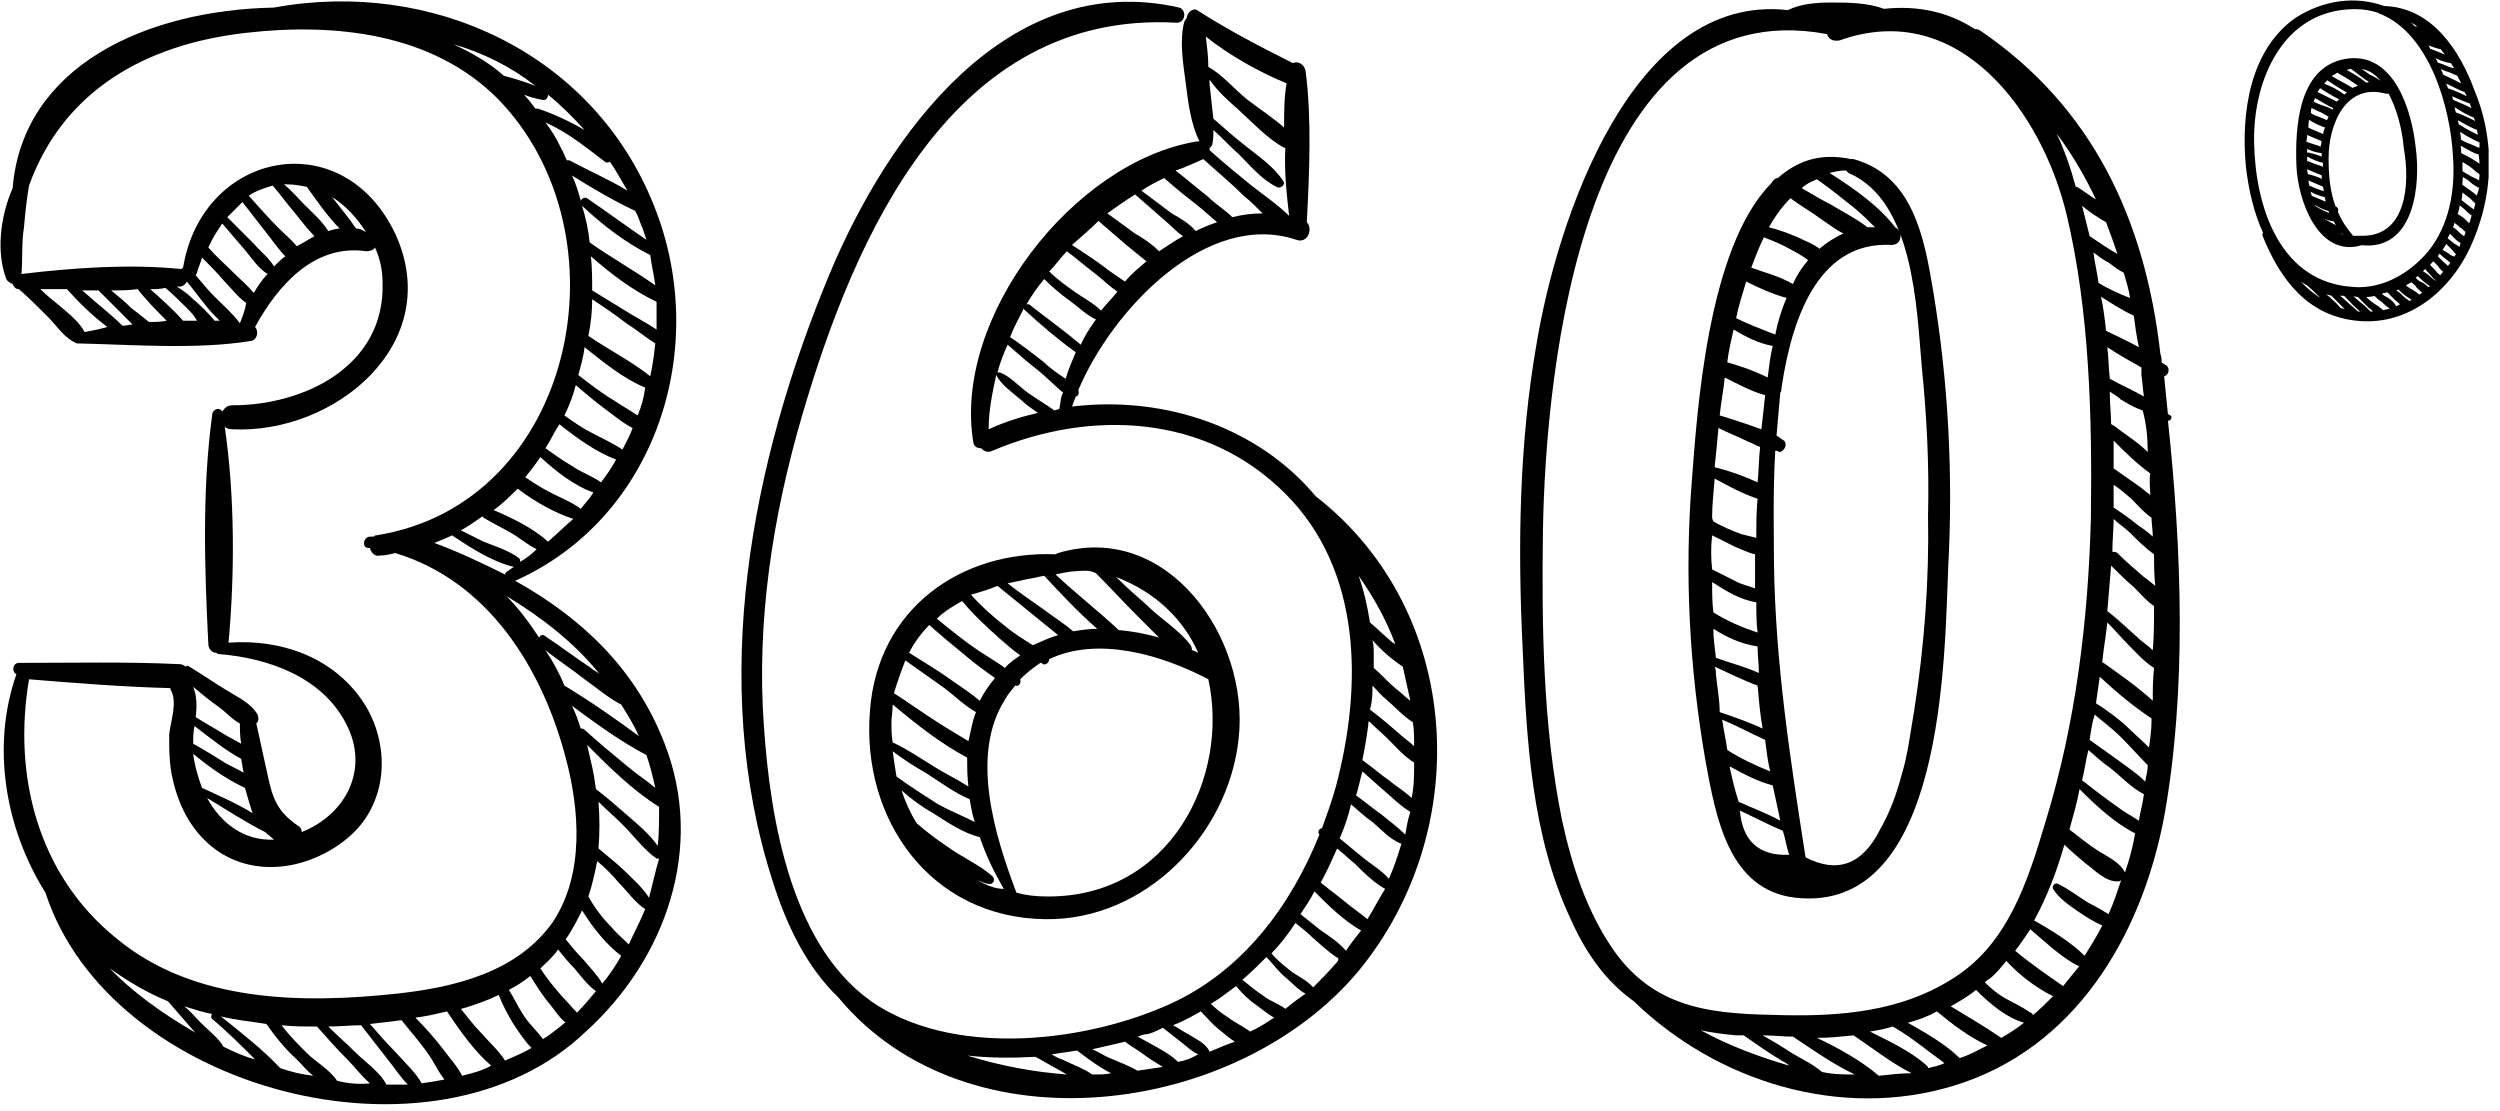 <svg width="198" height="88" viewBox="0 0 198 88" fill="none" xmlns="http://www.w3.org/2000/svg">
<g clip-path="url(#clip0)">
<path d="M171.7 33.3C171.9 33.4 172.1 33 171.9 32.9C171.8 32.9 171.8 32.8 171.7 32.8C171.6 31.8 171.5 30.8 171.4 29.8C171.8 29.7 171.9 29.1 171.5 28.9C171.4 28.8 171.3 28.8 171.2 28.7C171.2 28.5 171.2 28.3 171.1 28C169.9 17.5 165.8 8.5 156.8 2.4C156.6 2.3 156.5 2.3 156.4 2.3C154.4 1 152 0.4 149.2 0.7C147.9 0.2 146.3 0.2 145 0.2C143.9 0.2 142.6 0.3 141.6 0.8C129.2 -0.6 123.3 17.6 121.7 27.2C120.3 35.2 120.2 43.4 120.6 51.5C120.9 58.6 121.3 66.2 124.4 72.8C125.7 75.7 127.3 77.8 129.4 79.3C136 85.7 145.8 88.7 154.7 86C164.3 83.1 169.6 74.2 171.4 64.7C173.2 54.7 172.8 43.6 171.7 33.3ZM170.5 42.5C170.1 42.1 169.6 41.8 169.2 41.5C168.6 41 168 40.6 167.4 40.2C167.4 39.6 167.4 39 167.4 38.4C167.9 38.7 168.3 39.1 168.8 39.5C169.3 40 169.8 40.6 170.4 41C170.4 41.4 170.5 42 170.5 42.5ZM170.3 39.2C170 39 169.7 38.7 169.4 38.5C168.7 38 168.1 37.6 167.4 37.1C167.4 36.4 167.4 35.7 167.4 34.9C168.3 35.8 169.2 36.7 170.3 37.5C170.2 38.1 170.3 38.7 170.3 39.2ZM170.1 35.8C169.3 35 168.3 34.4 167.4 33.7C167.3 33.7 167.3 33.6 167.2 33.6C167.2 32.8 167.1 32 167.1 31.3C167.1 31.2 167.1 31.1 167.1 31C167.3 31.2 167.6 31.3 167.8 31.5C167.8 31.5 167.9 31.5 167.9 31.6C168.4 31.9 168.9 32.2 169.4 32.4C169.5 32.4 169.6 32.5 169.7 32.5C170 33.6 170.1 34.7 170.1 35.8ZM169.6 29.7C169.7 30.3 169.7 30.8 169.8 31.4C168.9 30.9 168 30.5 167.1 30C167 29.2 167 28.3 166.9 27.5C167.8 28.1 168.7 28.6 169.6 29.1C169.6 29.2 169.6 29.5 169.6 29.7ZM169.4 27.5C168.5 27 167.6 26.6 166.8 26.2C166.7 25.3 166.6 24.4 166.4 23.5C167.2 24 168.1 24.6 169 25C169.1 25.8 169.2 26.6 169.4 27.5ZM166.2 22.4C166.1 21.6 165.9 20.8 165.8 20C166.2 20.3 166.6 20.6 167 20.8C167.4 21.1 167.8 21.4 168.2 21.6C168.4 22.3 168.6 22.9 168.7 23.6C167.9 23.3 167 22.9 166.2 22.4ZM167.7 20.1C167.6 20.1 167.6 20 167.5 20C166.8 19.6 166.1 19.1 165.5 18.7C165.3 17.9 165.1 17.1 164.9 16.3C165.5 16.8 166.1 17.2 166.8 17.6C167.1 18.4 167.4 19.2 167.7 20.1ZM166 15.8C165.5 15.5 165 15.1 164.5 14.8C164.5 14.8 164.5 14.8 164.4 14.8C164 13.3 163.5 11.9 162.9 10.6C164.1 12.2 165.1 13.9 166 15.8ZM127.9 75.4C125.7 72.3 124.5 68.6 123.7 64.9C122.2 57.5 122.1 49.6 122.2 42.1C122.4 29.1 125.4 -0.9 144.7 2.7C144.8 3.1 145.2 3.3 145.7 3.2C155.2 -0.2 161.8 9 163.7 17.1C165.5 24.7 165.7 33.1 165.6 40.9C165.4 49.1 164.4 57.3 162 65.1C160.6 69.8 159 74.9 154.5 77.6C150.5 80.1 145.8 80.5 141.2 80.4C136 80.3 131.3 80.1 127.9 75.4ZM134.7 81.6C135.6 81.8 136.5 81.9 137.5 82C137.7 82 137.9 82 138.1 82C139.1 82.7 140.1 83.4 141.1 84C141.3 84.1 141.5 84.2 141.7 84.4C139.3 83.7 136.9 82.8 134.7 81.6ZM144.3 84.9C143.5 84.2 142.5 83.8 141.6 83.2C141 82.8 140.3 82.4 139.6 82C140.4 82 141.2 82.1 142 82.1C143.5 83.1 145.2 84.3 146.9 85.1C146.1 85.1 145.2 85.1 144.3 84.9ZM148.8 85.2C147.4 84 145.6 83 143.9 82.2C144.9 82.2 145.8 82.1 146.8 82C148.3 83 149.8 84.2 151.4 85C150.6 85 149.7 85.1 148.8 85.2ZM152.7 84.6C152.7 84.5 152.7 84.5 152.6 84.4C151.4 83.3 149.7 82.5 148.1 81.7C148.7 81.6 149.3 81.5 149.9 81.3C150.8 81.8 151.6 82.4 152.4 83C152.9 83.4 153.5 83.8 154 84.2C153.6 84.4 153.1 84.5 152.7 84.6ZM155.2 83.8C154.1 82.7 152.5 81.8 151.1 81C151.9 80.8 152.7 80.5 153.4 80.1C154.6 81.1 155.9 82.1 157.4 82.8C156.6 83.2 155.9 83.6 155.2 83.8ZM158.5 82.2C157.2 81.3 155.8 80.5 154.5 79.7C155.2 79.3 155.9 78.9 156.5 78.4C157.6 79.5 158.9 80.6 160.3 81C159.8 81.4 159.2 81.8 158.5 82.2ZM161 80.4C161 80.3 160.9 80.2 160.8 80.2C160.1 79.7 159.4 79.4 158.7 79C158.2 78.7 157.7 78.3 157.2 77.8C157.3 77.7 157.4 77.6 157.6 77.5C158.1 77.1 158.5 76.6 158.9 76.1C159.9 77.2 161.2 78.2 162.6 78.9C162 79.5 161.5 80 161 80.4ZM163.4 78.1C162.1 77.2 160.8 76.3 159.6 75.3C160 74.8 160.4 74.2 160.8 73.6C162 74.6 163.2 75.8 164.6 76.5C164.6 76.5 164.6 76.5 164.7 76.5C164.2 77.1 163.8 77.6 163.4 78.1ZM167 72.4C166.5 72.1 166 71.8 165.4 71.5C164.6 71 163.8 70.4 163 70C162.8 69.9 162.5 70.1 162.6 70.4C163.1 71.2 163.9 71.7 164.6 72.2C165.2 72.6 165.8 73 166.5 73.3C166.1 74.1 165.6 74.9 165.1 75.7C164 74.6 162.5 73.7 161.1 72.9C162.1 71.1 162.9 69 163.5 66.9C164 67.4 164.6 67.9 165.2 68.4C165.9 68.9 166.8 69.9 167.8 69.8C167.9 69.8 167.9 69.8 168 69.7C167.7 70.6 167.4 71.5 167 72.4ZM168.3 69.1C167.9 68.3 167 67.9 166.2 67.4C165.4 66.9 164.7 66.3 163.9 65.7C164.2 64.6 164.5 63.6 164.7 62.5C166 63.8 167.5 65.2 169.1 66C168.9 67.2 168.6 68.2 168.3 69.1ZM169.4 65C168.8 64.6 168.2 64.3 167.7 63.9C166.7 63.2 165.8 62.5 164.9 61.8C165.1 61 165.2 60.2 165.4 59.4C166 59.9 166.5 60.4 167.1 60.8C168 61.5 168.8 62.4 169.8 62.9C169.7 63.7 169.5 64.3 169.4 65ZM169.9 61.9C169.2 61.2 168.4 60.7 167.6 60.1C166.9 59.6 166.2 59.1 165.5 58.6C165.6 57.9 165.7 57.2 165.9 56.6C166.6 57.2 167.3 57.7 168 58.4C168.7 59.1 169.4 59.9 170.1 60.6C170.1 61 170 61.4 169.9 61.9ZM170.4 57.1C170.4 57.8 170.3 58.5 170.2 59.2C169.6 58.6 168.9 58 168.3 57.4C167.6 56.8 166.8 56.2 166 55.7C166.1 55 166.2 54.3 166.3 53.6C167.6 54.8 168.9 55.9 170.4 56.9C170.4 57 170.4 57 170.4 57.1ZM170.5 55.5C169.3 54.4 168 53.5 166.6 52.5C166.6 52.5 166.5 52.5 166.5 52.4C166.6 51.4 166.8 50.3 166.9 49.3C167.5 49.9 168 50.5 168.6 51.1C169.2 51.7 169.8 52.4 170.6 52.9C170.5 53.8 170.5 54.6 170.5 55.5ZM170.5 51.5C170.1 51.1 169.6 50.8 169.2 50.4C168.4 49.7 167.7 49 166.9 48.4C167 47.2 167.1 46 167.2 44.8C167.8 45.4 168.4 46 169 46.5C169.5 47 170 47.6 170.6 48C170.6 49.2 170.6 50.4 170.5 51.5ZM169.8 45.7C169.1 45.1 168.4 44.5 167.7 43.8C167.6 43.7 167.4 43.7 167.3 43.7C167.3 42.8 167.4 41.9 167.4 41.1C167.8 41.5 168.3 41.8 168.7 42.2C169.3 42.8 169.9 43.4 170.6 43.9C170.6 44.7 170.6 45.5 170.7 46.4C170.3 46.1 170.1 45.9 169.8 45.7Z" fill="black"/>
<path d="M153.1 23C152.4 18.8 151.5 13.9 146.8 12.6C146.7 12.6 146.7 12.6 146.6 12.6C144.2 12.1 142.4 12.7 140.8 14.1C140.6 14.1 140.4 14.3 140.3 14.5C135.2 19.6 134.4 32.9 134 38C133.4 45.5 133.8 53 135.1 60.4C135.9 64.7 136.9 70.5 142.2 71.1C154 72.4 154 52.1 154.3 44.9C154.7 37.5 154.3 30.2 153.1 23ZM143.9 14.2C144.9 14.9 145.9 15.7 146.9 16.5C147.5 17 148 17.5 148.5 18C148.3 18 148.1 18 147.9 18C147 17.3 146 16.8 145 16.2C144.2 15.8 143.4 15.3 142.7 14.9C143 14.6 143.4 14.4 143.9 14.2ZM141.8 15.7C142.6 16.3 143.5 16.8 144.3 17.4C144.9 17.8 145.4 18.2 146 18.5C145.3 18.8 144.7 19.2 144.1 19.7C143.6 19.3 143 19.1 142.4 18.8C141.7 18.5 140.9 18.2 140.1 18C140.6 17.1 141.2 16.3 141.8 15.7ZM139.7 18.8C140.5 19.1 141.2 19.4 141.9 19.8C142.3 20 142.8 20.3 143.2 20.6C142.7 21.2 142.3 21.8 142 22.5C141 21.9 139.8 21.6 138.7 21.2C139 20.4 139.3 19.6 139.7 18.8ZM138.3 22.3C139.3 22.8 140.4 23.3 141.5 23.6C141.1 24.5 140.8 25.5 140.6 26.5C139.6 26.1 138.5 25.7 137.5 25.2C137.7 24.2 138 23.3 138.3 22.3ZM137.3 26.1C138.3 26.7 139.3 27.2 140.4 27.4C140.2 28.2 140.1 29.1 140 29.9C139 29.4 137.9 29 136.8 28.7C136.9 27.8 137.1 27 137.3 26.1ZM136.6 29.9C137.6 30.4 138.7 31 139.8 31.3C139.7 32.2 139.6 33.2 139.5 34C138.4 33.6 137.2 33.2 136.2 32.9C136.3 31.9 136.5 30.9 136.6 29.9ZM136.1 33.9C136.9 34.3 137.7 34.6 138.5 35C138.8 35.1 139.1 35.3 139.4 35.4C139.3 36.3 139.3 37.3 139.2 38.2C138.1 37.7 137 37.3 135.8 37C135.9 36.1 136 35 136.1 33.9ZM135.6 40.9C135.6 40.1 135.7 39.1 135.8 37.9C136.9 38.5 138 39.1 139.2 39.5C139.1 40.5 139.1 41.6 139.1 42.6C138.7 42.5 138.3 42.4 137.9 42.3C137.1 42 136.4 41.7 135.7 41.3C135.6 41.1 135.6 41 135.6 40.9ZM135.6 42.4C136.2 42.7 136.8 43 137.4 43.3C137.9 43.5 138.5 43.8 139 43.9C139 44.8 139 45.7 139 46.6C138.5 46.4 137.9 46.3 137.4 46C136.8 45.7 136.2 45.4 135.6 45.1C135.5 44.2 135.5 43.3 135.6 42.4ZM135.6 46.1C136.7 46.8 137.8 47.5 139.1 47.7C139.1 48.5 139.1 49.3 139.2 50.1C138 49.7 136.8 49.2 135.7 48.5C135.6 47.7 135.6 46.9 135.6 46.1ZM135.7 49.8C136.8 50.5 137.9 51 139.2 51.2C139.2 51.9 139.3 52.6 139.3 53.3C138.2 52.8 137 52.5 135.9 52.1C135.8 51.3 135.7 50.5 135.7 49.8ZM135.9 53.4C135.9 53.2 135.9 53 135.8 52.8C136.9 53.3 138.1 53.9 139.2 54.3C139.3 55.4 139.4 56.6 139.6 57.7C138.5 57.2 137.4 56.8 136.2 56.4C136.2 55.4 136 54.4 135.9 53.4ZM136.4 57C137.6 57.5 138.7 58.1 139.8 58.6C139.9 59.4 140 60.3 140.2 61.1C139 60.6 137.9 60.1 136.8 59.4C136.7 58.6 136.5 57.8 136.4 57ZM137 60.8V60.7C138.1 61.3 139.2 61.9 140.4 62.2C140.6 63.1 140.8 64.1 141 65C139.9 64.4 138.8 64 137.7 63.5C137.4 62.6 137.2 61.7 137 60.8ZM137.8 64.2C137.8 64.2 137.8 64.1 137.8 64.2C138.9 64.7 140 65.3 141.2 65.8C141.4 66.4 141.5 67.1 141.7 67.7C139.3 67.8 138 66.6 137.8 64.2ZM151.6 56.3C151.3 58 151.1 59.8 150.6 61.4C150.2 62.9 149.7 64.3 148.9 65.7C147.5 68.5 145.5 69.2 143 67.9C141.8 60.2 140.6 52.5 140.5 44.6C140.5 42.5 140.4 39.2 140.6 35.7C140.7 35.7 140.8 35.7 140.9 35.8C141.3 35.8 141.6 35.2 141.3 34.9C141.1 34.8 140.9 34.6 140.7 34.5C140.8 33.4 140.9 32.3 141 31.1C141.1 31 141.1 30.8 141.1 30.7C142 24.6 144.3 19.1 149.8 19.4C150.7 19.4 150.7 18.3 150.1 18C148.8 16.3 146.8 14.9 144.9 13.7C145.3 13.6 145.7 13.5 146.2 13.5C146.3 13.6 146.3 13.6 146.4 13.7C151.6 15.9 151.8 24.5 152.2 29C152.6 32.9 152.8 36.9 152.7 40.8C152.8 46 152.4 51.2 151.6 56.3Z" fill="black"/>
<path d="M52.6 58.8C50.3 52.9 46 48.9 40.8 46C52 41 56.3 27.5 51.8 16.3C47 4.2 34.2 -1.7 21.7 0.6C11.6 0.8 1.8 5.2 1 14.9C-5.42402e-06 17.2 -0.3 20 0.5 22.1C0.6 22.3 0.8 22.4 1 22.5C1.1 22.7 1.2 22.9 1.5 22.9C2.3 23.6 3.1 24.4 3.8 25.1C4.5 25.8 5.1 26.8 6.1 27.2H6.2C10.6 27.3 15.6 27.7 19.9 27C20.4 26.9 20.5 26.2 20.2 25.9C22 22.6 24.9 19.3 29 19.9C29.3 19.9 29.6 19.8 29.7 19.6C30.1 20.5 30.3 21.4 30.3 22.4C30.5 29 24.1 32.1 18.4 32.1C18 32.1 17.8 32.3 17.6 32.6C17.4 32.2 16.8 32.4 16.8 32.9C16 38.8 16.2 45.1 16.5 51C16.5 51.4 16.8 51.7 17.1 51.7C17.2 51.7 17.2 51.8 17.3 51.8C21.2 52.1 25.5 53.6 27.4 57.3C29.3 60.9 27.4 64.5 23.9 65.9C23.9 65.7 23.8 65.5 23.6 65.4C22 64.3 21.6 63.3 21.2 61.4C20.9 60 20.6 58.7 20.3 57.3C20.5 57.1 20.5 56.9 20.4 56.6C19.9 55.7 18.8 55.2 18 54.7C17 54.1 16 53.4 15 52.8C14.9 52.7 14.8 52.7 14.7 52.8C14.6 52.7 14.4 52.6 14.2 52.6C10 52.4 5.7 52.5 1.5 52.5C1 52.5 0.9 53.2 1.3 53.4C-0.7 59.1 0.4 65.6 3.6 70.7C8.7 86.4 34.4 93.2 46.4 81.7C52.7 76 55.9 67.1 52.6 58.8ZM51.9 62.4C51.2 61.8 50.4 61.3 49.7 60.7C48.6 59.8 47.4 58.8 46.3 57.8C46.2 57.7 46.1 57.7 46 57.7C45.8 57.1 45.6 56.5 45.3 55.9C47.2 57.3 49.1 58.7 51.2 59.8C51.5 60.7 51.7 61.5 51.9 62.4ZM49.2 55.8C49.7 56.6 50.2 57.4 50.6 58.3C48.7 56.9 46.7 55.5 44.7 54.3C44.3 53.3 43.8 52.4 43.2 51.5C44.2 52.3 45.3 53 46.3 53.8C47.3 54.5 48.2 55.3 49.2 55.8ZM47.5 53.4C47.3 53.2 47 53.1 46.8 52.9C45.6 52.1 44.4 51.2 43.2 50.4C43 50.2 42.8 50.3 42.7 50.5C41.9 49.3 41.1 48.2 40.1 47.2C42.9 48.9 45.5 50.9 47.5 53.4ZM40 45.5C38.2 44.6 36.3 43.7 34.4 43C34.9 42.8 35.4 42.6 35.8 42.4C37.3 43.4 39 44.5 40.7 44.9C40.5 45 40.3 45.2 40.1 45.3C40.1 45.3 40 45.4 40 45.5ZM41.2 44.5C41.2 44.4 41.2 44.3 41.1 44.2C40.3 43.6 39.3 43.3 38.3 42.9C37.7 42.6 37.1 42.3 36.5 42C37.1 41.7 37.6 41.3 38.2 40.9L38.3 41C39.1 41.5 40 41.9 40.8 42.4C41.4 42.8 41.9 43.2 42.5 43.5C42.1 43.9 41.7 44.2 41.2 44.5ZM43.4 42.9C42.2 41.8 40.5 41 39.1 40.4C39.8 39.9 40.4 39.3 41 38.7C42.3 39.7 43.9 40.6 45.4 41.1C44.7 41.7 44.1 42.3 43.4 42.9ZM46 40.3C45.2 39.7 44.3 39.4 43.4 38.9C42.8 38.6 42.2 38.2 41.6 37.8C42 37.3 42.4 36.8 42.8 36.2C44 37.3 45.5 38.5 47 39C46.7 39.5 46.3 39.9 46 40.3ZM47.6 38.2C46.9 37.7 46 37.4 45.3 36.9C44.6 36.5 43.9 36 43.2 35.5C43.6 34.9 43.9 34.2 44.3 33.6C45.7 34.7 47.2 35.8 48.8 36.4C48.4 37.1 48 37.7 47.6 38.2ZM49.3 35.6C48.5 35.1 47.7 34.7 46.9 34.3C46.1 33.9 45.4 33.4 44.7 32.9C45.1 32.1 45.4 31.3 45.6 30.5C46.3 31.1 47 31.7 47.8 32.3C48.5 32.8 49.3 33.5 50.1 33.9C49.9 34.5 49.6 35 49.3 35.6ZM50.5 32.9C49.9 32.5 49.2 32.1 48.6 31.7C47.6 31.1 46.7 30.4 45.8 29.7C46 29 46.2 28.3 46.3 27.5C47.8 28.7 49.4 30 51.1 30.7C51 31.5 50.8 32.2 50.5 32.9ZM51.5 29.8C50 28.6 48.2 27.7 46.6 26.6C46.8 25.6 46.9 24.7 46.9 23.7C47.8 24.3 48.7 24.9 49.6 25.6C50.4 26.1 51.1 26.7 51.9 27.2C51.8 28.1 51.7 28.9 51.5 29.8ZM52 26.1C51.4 25.7 50.7 25.3 50 24.9C49 24.3 47.9 23.6 46.9 23C46.9 22.1 46.9 21.2 46.8 20.3C48.4 21.7 50.1 23 52 23.9C52 24.7 52 25.4 52 26.1ZM51.9 22.6C50.2 21.4 48.4 20.4 46.7 19.2C46.6 18.2 46.4 17.3 46.1 16.3C47.7 17.8 49.5 19.2 51.5 20.2C51.6 21 51.8 21.8 51.9 22.6ZM50.9 18.1C51 18.4 51.1 18.7 51.2 19C49.6 17.9 48.1 16.8 46.5 15.7C46.3 15.6 46.1 15.7 46 15.9C45.8 15.2 45.6 14.5 45.3 13.9C46.9 14.9 48.6 15.9 50.3 16.7C50.6 17.2 50.7 17.7 50.9 18.1ZM47.9 12.8C48 12.9 48.2 12.9 48.3 12.8C48.8 13.5 49.2 14.3 49.7 15.1C48.2 14.2 46.6 13.5 45.1 12.7C45 12.7 45 12.7 44.9 12.7C44.4 11.6 43.9 10.6 43.2 9.7C45 10.5 46.3 11.6 47.9 12.8ZM46.3 10.3C45.1 9.6 43.8 9 42.6 8.6C42.5 8.6 42.5 8.6 42.4 8.6C42.1 8.2 41.8 7.8 41.5 7.5C42 7.7 42.4 7.8 42.9 7.9C43.2 8 43.4 7.8 43.4 7.5C44.4 8.3 45.4 9.3 46.3 10.3ZM42.4 6.8C41.6 6.5 40.7 6.2 39.9 6C38.8 5 37.4 4.2 35.9 3.5C38.3 4.2 40.5 5.3 42.4 6.8ZM6.7 26.3C6.3 25.5 5.4 24.8 4.7 24.2C4.2 23.8 3.7 23.4 3.2 22.9C3.9 22.9 4.6 22.9 5.3 22.9C6.2 23.9 7.3 25 8.5 25.9C7.8 26.1 7.2 26.2 6.7 26.3ZM9.7 25.8C9.1 25.2 8.5 24.7 7.9 24.2C7.4 23.8 7 23.4 6.5 23C6.9 23 7.4 23 7.8 23C8.5 23.7 9.2 24.4 9.9 25.1C10.1 25.3 10.3 25.5 10.5 25.7C10.3 25.7 10 25.8 9.7 25.8ZM11.8 25.5C11.3 25.1 10.8 24.7 10.4 24.4C9.9 23.9 9.3 23.4 8.8 23C9.5 23 10.2 23 10.9 22.9C11.6 23.8 12.4 24.6 13.2 25.4C12.7 25.5 12.3 25.5 11.8 25.5ZM14.5 25.4C13.7 24.5 12.8 23.7 11.9 22.9C12.3 22.9 12.7 22.9 13.1 22.8C13.7 23.3 14.3 23.9 14.8 24.4C15.1 24.7 15.4 25 15.6 25.4C15.3 25.4 14.9 25.4 14.5 25.4ZM17 25.4C16.5 24.8 15.9 24.2 15.3 23.7C14.9 23.3 14.5 23 14 22.7C14.1 22.7 14.1 22.7 14.2 22.7C14.5 22.7 14.7 22.5 14.8 22.3C15.3 22.9 15.8 23.6 16.3 24.2C16.6 24.6 17 25 17.4 25.4C17.3 25.4 17.1 25.4 17 25.4ZM19 25.6C18.4 24.8 17.7 24.2 17 23.5C16.5 23 16 22.4 15.5 21.8C15.5 21.7 15.6 21.7 15.6 21.6C15.7 21.2 15.9 20.8 16 20.4C16.6 21 17.2 21.6 17.7 22.2C18.3 22.8 18.8 23.5 19.5 24C19.4 24.6 19.2 25.1 19 25.6ZM20.1 23.2C19.6 22.6 19 22.1 18.5 21.6C17.8 20.9 17.1 20.3 16.5 19.6C16.8 18.9 17.2 18.3 17.6 17.7C18.2 18.4 18.8 19.1 19.4 19.8C19.9 20.4 20.5 21.3 21.2 21.7C20.7 22.2 20.4 22.7 20.1 23.2ZM21.7 21.1C21.3 20.4 20.6 19.9 20.1 19.3C19.4 18.6 18.7 17.9 18 17.2C18.4 16.8 18.8 16.4 19.2 16C19.9 16.9 20.6 17.8 21.3 18.7C21.7 19.2 22.1 19.8 22.6 20.3C22.3 20.5 22 20.8 21.7 21.1ZM23.5 19.5C23.1 19 22.5 18.5 22.1 18.1C21.3 17.3 20.5 16.4 19.7 15.5C20.3 15.1 20.9 14.9 21.6 14.7C22.2 15.4 22.7 16.1 23.3 16.8C23.8 17.4 24.3 18.1 24.9 18.7C24.4 19 23.9 19.3 23.5 19.5ZM26 18.3C25.5 17.5 24.8 16.9 24.1 16.2C23.6 15.7 23.1 15.1 22.5 14.6C22.6 14.6 22.6 14.6 22.7 14.6C23.3 14.6 23.8 14.7 24.3 14.8C25.1 15.9 25.9 17.1 26.9 18.1C26.7 18.1 26.3 18.2 26 18.3ZM28.2 18.1C27.6 17.2 26.9 16.4 26.3 15.6C27.4 16.3 28.3 17.3 29 18.4C28.7 18.2 28.5 18.1 28.2 18.1ZM21 65.9C21.2 66.1 21.5 66.3 21.7 66.5C19.3 66.6 17.5 65.2 16.4 63.2C17.9 64.1 19.4 65.1 21 65.9ZM20 64.4C18.7 63.6 17.3 63 16 62.4C15.7 61.6 15.4 60.6 15.3 59.7C16.5 60.7 17.9 61.7 19.4 62.4C19.6 63.1 19.8 63.8 20 64.4ZM19.3 61.2C18.8 60.9 18.3 60.7 17.8 60.4C17 59.9 16.2 59.4 15.3 58.9C15.3 58.5 15.3 58 15.4 57.5C16.6 58.4 17.8 59.4 19.1 60.1C19.2 60.5 19.2 60.9 19.3 61.2ZM17.2 55.9C17.8 56.3 18.4 57 19 57.3C19 57.8 19 58.3 19.1 58.9C18.7 58.7 18.4 58.5 18 58.3C17.2 57.8 16.3 57.3 15.5 56.8C15.6 56 15.6 55.1 15.3 54.4C15.9 54.9 16.5 55.4 17.2 55.9ZM2.3 53.8C6 54.1 9.7 54.4 13.5 54.5V54.6C14.1 55.6 13.5 57.1 13.4 58.2C13.4 59.4 13.4 60.6 13.7 61.8C14.2 64 15.3 66 17.1 67.3C20.3 69.6 24.6 68.8 27.5 66.4C30.8 63.7 31 58.9 28.7 55.5C26.3 52 22.2 50.6 18.1 50.9C18.6 45.4 18.6 39.3 17.8 33.8C17.9 33.9 18.1 34 18.4 34C26.5 34.4 35.3 27.2 31.3 18.5C27.1 9.7 16 12 14.5 21.2C14.4 21.2 14.4 21.3 14.4 21.3H14.3C10.2 20.9 5.9 21.2 1.7 21.7C1.8 20.5 1.7 19.2 1.9 18C2 16.9 2.1 15.8 2.3 14.7C5 7.2 11.5 3.5 19.5 2.6C26.5 1.8 34.2 2.6 39.4 7.8C49.9 18.5 45.6 39.9 29.8 42.4C29.7 42.4 29.7 42.4 29.6 42.5C29.5 42.5 29.4 42.5 29.3 42.5C28.8 42.5 28.6 43.4 29.2 43.4C29.2 43.4 29.2 43.4 29.3 43.4C29.4 43.8 29.7 44.1 30.1 44C30.5 44 30.9 43.9 31.3 43.8C38.6 46 42.9 52.8 44.8 60C45.9 64.1 46.3 69.2 43.8 73C41 77 36 78.2 31.4 78.7C23.9 79.5 15.3 79.4 9.2 74.3C3 69.3 1 61.4 2.3 53.8ZM8.5 76.5C8.6 76.6 8.6 76.6 8.7 76.7C10.1 77.7 11.6 78.6 13.3 79.3C14 80.1 14.7 80.9 15.3 81.6C15.4 81.7 15.4 81.7 15.5 81.8C12.9 80.3 10.5 78.6 8.5 76.5ZM17.7 82.9C17.3 82.2 16.5 81.6 15.9 81C15.5 80.6 15.1 80.1 14.6 79.7C15.3 79.9 16.1 80.2 16.8 80.3C16.7 80.4 16.7 80.6 16.8 80.7C18 81.7 19.1 82.8 20.2 83.9C19.4 83.7 18.5 83.3 17.7 82.9ZM22.2 84.6C20.8 83.1 19.1 81.8 17.5 80.5C18.7 80.8 19.9 80.9 21.1 81.1C21.8 82.1 22.6 83.1 23.5 83.9C23.9 84.3 24.3 84.8 24.8 85.2C23.9 85.1 23.1 84.9 22.2 84.6ZM26.7 85.6C26.1 84.7 25 84.1 24.3 83.4C23.6 82.7 22.9 82 22.3 81.2C23.2 81.3 24.1 81.3 25.1 81.3C25.9 82.2 26.7 83.1 27.5 83.9C28.1 84.5 28.6 85.2 29.3 85.8C28.4 85.9 27.5 85.8 26.7 85.6ZM30.6 85.9C30.1 84.9 28.9 84.1 28.1 83.3C27.4 82.6 26.7 82 26 81.3C26.9 81.3 27.8 81.2 28.6 81.2C29.3 82.1 30 83 30.7 83.9C31.2 84.5 31.7 85.3 32.3 85.9C31.8 85.9 31.2 85.9 30.6 85.9ZM33.4 85.8C32.9 84.9 32 84.1 31.3 83.3C30.6 82.6 30 81.9 29.3 81.1C30.2 81 31 80.9 31.8 80.8C32.6 81.8 33.5 82.8 34.2 83.9C34.5 84.4 34.8 85 35.2 85.5C34.7 85.6 34.1 85.7 33.4 85.8ZM36.6 85.2C36.2 84.4 35.6 83.8 35.1 83.1C34.4 82.2 33.7 81.4 32.9 80.6C33.7 80.5 34.6 80.3 35.4 80.1C36.4 81.6 37.6 83.3 38.9 84.4C38.2 84.8 37.4 85 36.6 85.2ZM40 84C39.5 83.2 38.7 82.5 38.1 81.8C37.5 81.2 37 80.5 36.5 79.9C36.6 79.9 36.8 79.8 36.9 79.8C37.8 79.5 38.7 79.2 39.5 78.8C39.8 79.6 40.2 80.3 40.6 81C41 81.6 41.5 82.4 42.1 83C41.4 83.4 40.7 83.7 40 84ZM44.5 81.2C44 81.6 43.5 82 43 82.3C42.5 81.6 41.8 81 41.4 80.3C41 79.7 40.7 79 40.3 78.4C40.9 78.1 41.5 77.7 42 77.3C42.5 78.1 43 78.9 43.6 79.6C44 80.1 44.3 80.6 44.8 81C44.7 81 44.6 81.1 44.5 81.2ZM45.7 80.2C45.3 79.8 44.9 79.3 44.5 78.9C43.9 78.2 43.3 77.5 42.8 76.7C43.3 76.2 43.8 75.8 44.2 75.2C44.6 75.7 45 76.2 45.5 76.7C46 77.3 46.5 78 47.2 78.5C46.7 79.1 46.2 79.7 45.7 80.2ZM47.7 77.9C47.3 77.2 46.7 76.6 46.2 76C45.7 75.5 45.3 75 44.8 74.4C45.3 73.7 45.7 72.9 46.1 72.1C46.9 73.4 48 74.8 49.2 75.7C48.7 76.6 48.2 77.3 47.7 77.9ZM49.8 74.8C49.3 74.3 48.8 73.9 48.4 73.4C47.7 72.7 47.1 71.9 46.6 71C46.9 70.1 47.1 69.2 47.3 68.2C47.9 68.7 48.5 69.3 49 69.9C49.7 70.6 50.3 71.5 51.1 72C50.7 73 50.2 73.9 49.8 74.8ZM51.4 71.1C50.9 70.3 50.2 69.7 49.6 69.1C48.9 68.4 48.1 67.8 47.4 67.2C47.5 66 47.5 64.8 47.4 63.5C48 64.1 48.7 64.7 49.3 65.3C50.2 66.2 51 67.3 52 68C52.1 68 52.1 68 52.2 68C51.9 69 51.7 70 51.4 71.1ZM52.1 67C51.4 66 50.4 65.2 49.6 64.5C48.8 63.8 48 63.1 47.2 62.5C47.1 61.8 47 61.1 46.8 60.3C46.7 59.9 46.6 59.4 46.5 59C48.2 60.7 50.1 62.6 52.2 63.9C52.2 64.9 52.2 66 52.1 67Z" fill="black"/>
<path d="M104.2 39.3C99.7 33.9 92.3 31.3 84.9 32.2C85 31.9 85.1 31.7 85.2 31.4C85.4 31.4 85.5 31.1 85.4 30.9C88.1 24.5 95.6 16.6 102.7 19C103.6 19.3 104 18.1 103.5 17.6C103.7 13.7 103.9 9.4 103.4 5.6C103.3 5.1 102.8 4.8 102.4 5C99.8 3.7 97.3 2.4 94.8 0.8C94.5 0.6 94 1 94 1.4C93.9 1.5 93.9 1.6 93.8 1.7C93.4 3.2 93.7 5 93.9 6.5C94.1 8.1 94.3 9.8 95 11.2C94.9 11.2 94.9 11.2 94.8 11.2C85 12.8 75.4 25.2 77.1 35.1C77.2 35.4 77.4 35.5 77.7 35.5C77.9 35.7 78.2 35.9 78.6 35.7C86.4 32.4 95.5 32.8 101.8 39.1C107.9 45.2 107.9 54.4 105.8 62.3C105.5 63.4 105.1 64.5 104.7 65.6C104.5 65.6 104.3 65.9 104.5 66.1C102.2 71.8 98.4 76.9 92.7 79.5C86.1 82.5 76.1 83.7 69.6 79.7C62.7 75.4 61 64.9 60.5 57.5C59.9 49.2 61.2 40.9 63.5 33C67.7 18.6 75.5 0.8 93.2 1.8C93.9 1.8 94 0.8 93.4 0.6C79.7 -2.5 70.3 10.7 65.7 21.7C59.5 36.6 56.1 54 61.2 69.8C62.3 73.3 63.9 76.6 66.4 79C76.6 91.3 98 88.4 107.6 76.9C116.8 65.7 115.9 48.4 104.2 39.3ZM102.1 17.1C101.2 16.2 100 15.4 99 14.6C97.9 13.7 96.8 12.8 95.8 11.9C95.8 11.8 95.8 11.7 95.8 11.7C95.9 11.7 95.9 11.6 96 11.5C96.1 11.1 96.1 10.7 96.1 10.3C96.8 10.9 97.4 11.6 98.1 12.2C99 13.1 99.9 14.2 101.1 14.8C101.4 15 101.9 14.6 101.6 14.3C100.9 13.2 99.7 12.4 98.7 11.6C97.8 10.9 96.9 10.1 96.1 9.4C96 8.5 95.9 7.6 95.8 6.7C95.8 6.6 95.8 6.5 95.8 6.3C96.4 7.2 97.3 8 98.1 8.7C99.2 9.7 100.4 11 101.7 11.7H101.8C101.7 13.5 101.9 15.4 102.1 17.1ZM101.9 6.6C101.7 7.7 101.7 8.9 101.7 10.1C100.8 9.3 99.7 8.6 98.8 7.9C97.8 7.1 96.8 5.9 95.7 5.3C95.7 4.5 95.6 3.7 95.5 2.9C97.4 4.4 99.7 5.7 101.9 6.6ZM95.3 12.6C96.4 13.6 97.5 14.5 98.5 15.5C99 15.9 99.5 16.4 100 16.9C99.2 16.9 98.4 17 97.6 17.2C97 16.6 96.3 16.2 95.7 15.6C94.8 14.9 94 14.2 93.1 13.5C93.8 13.3 94.6 12.9 95.3 12.6ZM92.2 14.1C93.1 14.9 94.1 15.7 95 16.4C95.5 16.8 95.9 17.2 96.4 17.6C95.8 17.8 95.3 18 94.7 18.3C94.2 17.7 93.5 17.3 92.8 16.9C92 16.3 91.2 15.7 90.4 15.1C91 14.7 91.6 14.4 92.2 14.1ZM89.9 15.4C90.7 16.1 91.5 16.8 92.3 17.5C92.8 17.9 93.2 18.4 93.7 18.7C93 19.1 92.4 19.5 91.8 19.9C91.2 19.3 90.6 18.9 89.9 18.5C89.2 18 88.4 17.4 87.7 16.9C88.4 16.4 89.1 15.9 89.9 15.4ZM87 17.5C87.7 18.1 88.5 18.8 89.2 19.4C89.7 19.8 90.3 20.3 90.8 20.7C90.2 21.2 89.6 21.7 89.1 22.3C88.5 21.9 87.9 21.5 87.4 21.1C86.6 20.5 85.8 20 84.9 19.4C85.7 18.7 86.4 18.1 87 17.5ZM84.5 19.9C85.3 20.5 86.1 21.2 86.9 21.8C87.4 22.2 87.9 22.7 88.5 23.1C88.1 23.6 87.6 24.1 87.2 24.6C86.6 24 85.8 23.6 85.1 23.1C84.4 22.6 83.7 22.1 83.1 21.5C83.6 21 84 20.4 84.5 19.9ZM82.7 22.1C83.3 22.7 84 23.3 84.7 23.8C85.4 24.3 86.1 25 86.8 25.3C86.3 26 85.9 26.6 85.6 27.3C84.3 26.2 82.9 25.2 81.5 24.1C81.4 24.1 81.4 24.1 81.3 24.1C81.7 23.4 82.2 22.7 82.7 22.1ZM78.3 34C78.3 32.5 78.6 31.1 78.9 29.7C79.3 30.5 80.2 31.1 80.9 31.7C81.3 32.1 81.8 32.4 82.2 32.7C80.9 33 79.6 33.4 78.3 34ZM83.9 32.4C83.8 32.4 83.6 32.5 83.5 32.5C82.8 32 82.1 31.6 81.4 31.1C80.7 30.6 80 29.8 79.2 29.5C79.1 29.5 79.1 29.5 79 29.5C79.2 28.7 79.5 28 79.8 27.3C80.6 28 81.4 28.7 82.3 29.4C82.9 29.9 83.6 30.6 84.2 31.1C84 31.4 84 31.9 83.9 32.4ZM82.7 28.7C81.8 28 80.9 27.3 80 26.7C80.3 25.9 80.7 25.2 81.1 24.4V24.5C82.4 25.7 83.8 26.9 85.2 27.9C84.9 28.6 84.6 29.3 84.4 30C83.8 29.6 83.2 29.2 82.7 28.7ZM111.7 55.5C111.3 55.2 110.9 54.8 110.5 54.5C109.9 54 109.4 53.4 108.8 52.9C108.8 52.5 108.8 52.2 108.8 51.8C108.8 51.4 108.8 51.1 108.7 50.7C109.4 51.5 110.2 52.2 111.1 52.8C111.3 53.7 111.5 54.6 111.7 55.5ZM108.7 54.3C109.1 54.7 109.4 55.1 109.8 55.4C110.5 56 111.1 56.7 111.9 57.2C112 57.8 112 58.5 112 59.1C111.6 58.7 111.1 58.4 110.7 58C110 57.4 109.3 56.8 108.5 56.2C108.7 55.5 108.7 54.9 108.7 54.3ZM110.5 51C110.4 51 110.4 50.9 110.3 50.9C109.7 50.4 109.1 49.8 108.5 49.3C108.3 48 108 46.7 107.6 45.6C108.8 47.3 109.8 49.1 110.5 51ZM76.6 83.6C78.4 83.8 80.2 83.8 82 83.7C82.6 84 83.2 84.4 83.8 84.7C84 84.8 84.3 85 84.5 85.1C81.8 84.9 79.2 84.4 76.6 83.6ZM86.5 85.1C85.8 84.6 84.9 84.3 84.1 83.9C83.8 83.8 83.6 83.7 83.3 83.5C84 83.4 84.7 83.3 85.3 83.2C86.1 83.8 87 84.5 88 85C87.6 85.1 87.1 85.1 86.5 85.1ZM90.1 84.8C89.4 84.4 88.6 84.1 87.9 83.8C87.4 83.6 87 83.3 86.5 83.1C87.4 82.9 88.3 82.7 89.1 82.5C89.6 82.9 90.2 83.2 90.7 83.6C91.1 83.9 91.6 84.2 92.1 84.5C91.4 84.6 90.8 84.7 90.1 84.8ZM93.3 84.1C92.7 83.5 91.9 83.1 91.2 82.7L90.1 82.1C90.4 82 90.6 81.9 90.9 81.9C91.3 81.8 91.7 81.6 92.1 81.4L93.5 82.5C93.9 82.8 94.4 83.3 94.9 83.5C94.4 83.8 93.9 84 93.3 84.1ZM95.8 83.3C95.5 82.6 94.7 82.3 94.1 81.9C93.7 81.7 93.3 81.4 92.9 81.2C93.7 80.9 94.4 80.5 95.1 80.1C95.6 80.6 96 81.1 96.5 81.5C96.9 81.8 97.3 82.2 97.8 82.5C97.2 82.7 96.5 83 95.8 83.3ZM99 81.7C98.5 81.3 97.8 81 97.3 80.6C96.8 80.3 96.3 79.9 95.9 79.5C96.6 79.1 97.2 78.6 97.9 78.1C98.4 78.7 98.9 79.2 99.5 79.6C99.9 79.9 100.4 80.3 100.9 80.6C100.3 81 99.7 81.4 99 81.7ZM101.8 79.9C101.3 79.5 100.6 79.3 100.1 78.9C99.5 78.5 99 78.1 98.4 77.6C99.1 77 99.7 76.4 100.3 75.8C100.8 76.3 101.2 76.9 101.8 77.4C102.3 77.8 102.8 78.4 103.4 78.7C102.8 79.1 102.3 79.5 101.8 79.9ZM105.8 76.3C105.2 77 104.6 77.6 104 78.2C103.5 77.6 102.7 77.3 102.1 76.8C101.6 76.4 101.1 76 100.7 75.5C101.4 74.8 102 74 102.6 73.1C103.1 73.5 103.6 73.9 104 74.3C104.6 74.8 105.3 75.5 106 75.9C106 76.1 105.9 76.2 105.8 76.3ZM106.6 75.3C106 74.6 105.2 74.1 104.5 73.6C104 73.2 103.5 72.8 103 72.4C103.4 71.8 103.8 71.2 104.1 70.6C105.2 71.7 106.4 72.9 107.8 73.7C107.4 74.2 107 74.7 106.6 75.3ZM108.3 72.8C107.7 72.3 107.1 71.9 106.5 71.4C105.9 70.9 105.2 70.4 104.6 69.9C105.1 69 105.5 68.1 105.9 67.2C106.4 67.6 106.8 68 107.3 68.4C108 69.1 108.8 69.9 109.7 70.4C109.2 71.2 108.8 72 108.3 72.8ZM110 69.6C109.4 68.9 108.5 68.4 107.8 67.8C107.2 67.3 106.7 66.9 106.1 66.4C106.5 65.5 106.8 64.6 107 63.7C107.6 64.2 108.1 64.7 108.7 65.1C109.4 65.7 110 66.4 110.9 66.8H111C110.7 67.8 110.4 68.7 110 69.6ZM111.3 66.1C110.7 65.5 110 65 109.4 64.5C108.7 64 108.1 63.5 107.4 63C107.6 62.4 107.7 61.8 107.9 61.1C108.5 61.6 109 62.1 109.6 62.6C110.3 63.2 111 63.9 111.7 64.3C111.5 64.9 111.4 65.5 111.3 66.1ZM111.8 63.2C111.3 62.7 110.6 62.3 110 61.8C109.3 61.3 108.6 60.7 107.9 60.2C108.1 59.2 108.3 58.1 108.4 57.1C108.9 57.6 109.5 58.1 110 58.6C110.6 59.2 111.2 59.9 112 60.4C112 61.3 112 62.3 111.8 63.2Z" fill="black"/>
<path d="M83.8 43.8C83.7 43.8 83.7 43.9 83.6 43.9C76.1 43.6 69.5 48.2 68.9 56.3C68.2 64.9 73.7 72.7 82.8 72.8C90.7 72.9 97.3 66.1 98.1 58.5C99 50.6 92.5 41.2 83.8 43.8ZM94.9 51.7C94.7 51.6 94.5 51.5 94.4 51.5C94.4 51.4 94.4 51.3 94.3 51.1C93.4 49.9 91.9 49 90.8 47.9C90 47.2 89.2 46.5 88.4 45.7C91.5 46.9 93.7 49 94.9 51.7ZM86 45.2C86.3 45.2 86.6 45.3 86.8 45.4C87.9 46.5 88.9 47.6 90 48.7C90.6 49.3 91.2 49.9 91.8 50.5C90.8 50.2 89.7 50 88.6 49.9C87 48.4 85.2 47 83.6 45.5C84.4 45.3 85.2 45.2 86 45.2ZM82.7 45.6C84 47 85.4 48.5 86.9 49.8C86.3 49.8 85.6 49.9 85 50C84.3 49.4 83.5 48.9 82.7 48.3C81.7 47.6 80.7 46.9 79.8 46.2C80.7 46 81.7 45.8 82.7 45.6ZM79 46.4C80.1 47.3 81.1 48.1 82.2 49C82.7 49.4 83.3 49.9 83.8 50.3C83.1 50.5 82.5 50.8 81.8 51.1C81 50.6 80.2 50.1 79.5 49.5C78.6 48.8 77.7 48 76.9 47.1C77.6 46.9 78.3 46.7 79 46.4ZM76.2 47.6C77.1 48.7 78.1 49.6 79.2 50.6C79.7 51 80.2 51.5 80.8 51.9C80.4 52.2 79.9 52.5 79.6 52.9C78.9 52.4 78.2 52 77.6 51.6C76.4 50.8 75.3 49.9 74.2 49C74.8 48.4 75.5 48 76.2 47.6ZM73.6 49.5C74.6 50.4 75.7 51.3 76.8 52.2C77.4 52.7 78.1 53.2 78.8 53.7C78.3 54.3 77.9 54.9 77.6 55.5C76.9 54.9 76.1 54.4 75.4 53.9C74.3 53.1 73.1 52.4 72 51.7C72.4 50.9 73 50.1 73.6 49.5ZM71.7 52.3C72.7 53 73.8 53.8 74.8 54.5C75.6 55.1 76.4 55.9 77.3 56.4C77 57.1 76.9 57.9 76.7 58.7C75.9 58.2 75 57.7 74.1 57.1C73 56.4 71.9 55.6 70.8 54.9C71.1 53.9 71.4 53.1 71.7 52.3ZM70.6 57.3C70.6 56.8 70.7 56.3 70.7 55.8C72.5 57.3 74.5 58.9 76.6 60C76.6 60.8 76.6 61.5 76.7 62.3C75.8 61.7 74.7 61.2 73.8 60.6C72.8 60 71.8 59.3 70.7 58.8C70.6 58.2 70.6 57.7 70.6 57.3ZM70.7 59.5C71.5 60.1 72.4 60.7 73.3 61.2C74.4 61.9 75.6 62.8 76.8 63.3C76.9 63.9 77 64.5 77.2 65.1C76.2 64.6 75.2 64.2 74.3 63.7C73.2 63 72.1 62.3 71 61.5C70.9 60.9 70.8 60.2 70.7 59.5ZM77.4 69.7C77.7 69.8 78 70 78.3 70C78.6 70.1 78.9 69.7 78.6 69.4C77.6 68.5 76.2 67.9 75.1 67.1C74.2 66.5 73.4 65.9 72.6 65.2C72.1 64.4 71.7 63.5 71.4 62.6C72.2 63.3 73 63.9 73.9 64.4C75 65.1 76.3 66 77.6 66.3C78.1 67.8 78.8 69.2 79.5 70.4C78.8 70.4 78.1 70.1 77.4 69.7ZM82.9 71C82 71 81.2 70.9 80.5 70.7C78.8 66.2 76.8 59.8 79.6 55.4C79.8 55 80.1 54.7 80.4 54.3C80.7 54.4 80.9 54.1 80.8 53.8C81.3 53.3 81.8 52.9 82.4 52.5C82.5 52.5 82.5 52.5 82.6 52.6C82.9 52.7 83.1 52.4 83.1 52.2C86.9 50.4 91.9 51.8 95.7 53.8C97.4 61.5 92.7 71.1 82.9 71Z" fill="black"/>
<path d="M197 12.2C196.9 10.6 196.6 9 195.9 7.3C194.7 4 192.5 0.7 188.8 0.6C186.6 -0.2 184.1 0.1 181.9 1.5C178.3 4 177.6 9 178 13.2C178.2 14.9 178.6 16.8 179.4 18.5C179.4 18.5 179.3 18.5 179.3 18.6C180.7 22.1 182.9 25 186.9 25.3C190.7 25.6 193.9 23 195.5 19.6C196.6 17.2 197.1 14.8 197 12.3V12.2ZM196.5 11.9C196.3 11.8 196.2 11.8 196 11.7C195.6 11.5 195.2 11.4 194.9 11.2H194.8C194.8 10.9 194.7 10.5 194.7 10.2C195.3 10.6 195.8 10.9 196.5 11.2C196.5 11.5 196.5 11.7 196.5 11.9ZM196.4 10.9C195.8 10.6 195.2 10.3 194.6 9.9C194.6 9.7 194.5 9.5 194.5 9.3C195.1 9.6 195.7 10 196.3 10.2C196.3 10.4 196.4 10.7 196.4 10.9ZM196.2 9.8C195.6 9.5 195 9.2 194.4 9C194.3 8.7 194.3 8.5 194.2 8.2C194.8 8.6 195.4 9 196 9.2C196.1 9.4 196.2 9.6 196.2 9.8ZM195.7 8.1C195.8 8.4 195.9 8.6 196 8.9C195.5 8.5 194.8 8.3 194.2 8C194.1 7.8 194.1 7.6 194 7.4C194.5 7.6 195.1 7.9 195.7 8.1ZM195.3 7.2C195.4 7.4 195.5 7.6 195.6 7.9C195.1 7.6 194.4 7.3 193.8 7.1C193.7 6.9 193.6 6.6 193.5 6.4C194.1 6.6 194.7 7 195.3 7.2ZM195.2 6.9C194.7 6.6 194 6.3 193.4 6C193.3 5.7 193.2 5.5 193 5.2C193.3 5.3 193.6 5.5 194 5.6C194.2 5.7 194.5 5.8 194.7 5.9C194.9 6.3 195.1 6.6 195.2 6.9ZM194.2 4.9C194.3 5.1 194.5 5.3 194.6 5.6C194.5 5.5 194.3 5.5 194.2 5.5C193.8 5.4 193.5 5.2 193.1 5.1C193.1 5.1 193.1 5.1 193 5.1C192.9 4.8 192.7 4.6 192.6 4.3C193.1 4.6 193.6 4.8 194.2 4.9ZM193.4 3.8C193.6 4.1 193.8 4.3 194 4.6C193.5 4.4 193 4.2 192.5 4H192.4C192.3 3.8 192.2 3.6 192.1 3.4C192.5 3.5 192.9 3.7 193.4 3.8ZM193.1 3.4C192.7 3.2 192.2 3.1 191.8 3C191.7 2.9 191.6 2.8 191.5 2.7C191.6 2.7 191.7 2.8 191.8 2.8C192.1 2.9 192.3 3 192.6 3.1H192.7C192.9 3.1 193 3.3 193.1 3.4ZM192.2 2.5C192.1 2.5 192 2.4 192 2.4C191.7 2.3 191.5 2.2 191.2 2.2C190.9 1.9 190.6 1.6 190.2 1.3C191 1.6 191.6 2 192.2 2.5ZM178.4 11.3C178.3 6.2 180.8 0.6 186.5 0.6C187.2 0.6 187.8 0.7 188.4 0.9C188.4 0.9 188.5 1 188.6 1C192.5 2.6 194.2 8.4 194.4 12.4C194.6 15.1 194.1 17.9 192.4 20C190.8 21.9 188.4 23.2 185.9 22.8H185.8C180.4 22.1 178.5 16.4 178.4 11.3ZM181.1 21.1C181.6 21.7 182.2 22.2 182.8 22.5C183.4 23 183.9 23.6 184.6 24.2C183.1 23.5 182 22.4 181.1 21.1ZM185.3 24.5C184.8 23.9 184.2 23.4 183.6 23C183.9 23.1 184.3 23.2 184.7 23.3C185 23.6 185.3 23.9 185.6 24.2C185.8 24.4 186 24.6 186.3 24.8C185.9 24.6 185.6 24.6 185.3 24.5ZM186.7 24.8C186.4 24.5 186 24.2 185.7 23.9C185.5 23.7 185.2 23.5 185 23.3C185.2 23.3 185.5 23.3 185.7 23.3C186.2 23.8 186.7 24.4 187.3 24.8C187.1 24.8 186.9 24.8 186.7 24.8ZM187.7 24.8C187.4 24.5 187.1 24.2 186.7 23.9C186.5 23.7 186.2 23.5 186 23.3C186.3 23.3 186.6 23.4 186.8 23.4C187.1 23.7 187.4 24 187.7 24.3C187.9 24.4 188 24.6 188.2 24.7C188.1 24.8 187.9 24.8 187.7 24.8ZM188.7 24.7C188.5 24.5 188.2 24.3 187.9 24.1C187.6 23.9 187.4 23.7 187.1 23.4C187.4 23.4 187.8 23.4 188.1 23.3C188.3 23.5 188.5 23.7 188.7 23.8C188.9 24 189.2 24.3 189.5 24.4C189.6 24.4 189.7 24.3 189.6 24.2C189.4 23.9 189.1 23.7 188.9 23.6C188.7 23.5 188.6 23.4 188.4 23.2C188.6 23.1 188.9 23.1 189.1 23C189.3 23.2 189.6 23.5 189.8 23.7C190 23.8 190.1 24 190.3 24.1C189.9 24.4 189.3 24.6 188.7 24.7ZM190.8 24C190.6 23.8 190.4 23.7 190.2 23.5C190 23.3 189.8 23.1 189.5 23C189.7 22.9 189.9 22.8 190 22.8C190.2 23 190.4 23.2 190.7 23.4C190.9 23.5 191.1 23.7 191.3 23.8C191.1 23.8 191 23.9 190.8 24ZM191.6 23.5C191.4 23.3 191.1 23.1 190.9 23C190.7 22.9 190.5 22.7 190.3 22.6C190.5 22.5 190.8 22.3 191 22.2C191.2 22.4 191.4 22.5 191.5 22.7C191.7 22.9 191.9 23.1 192.1 23.2C191.9 23.3 191.7 23.4 191.6 23.5ZM192.3 22.9C192.1 22.7 191.9 22.5 191.6 22.4C191.4 22.3 191.3 22.1 191.1 22C191.2 21.9 191.4 21.8 191.5 21.7C191.8 22 192.2 22.4 192.6 22.6C192.6 22.7 192.5 22.8 192.3 22.9ZM192.9 22.4C192.8 22.3 192.6 22.2 192.4 22C192.2 21.8 192 21.7 191.7 21.5C191.8 21.4 192 21.2 192.1 21.1C192.2 21.3 192.4 21.5 192.5 21.6C192.7 21.8 192.8 22 193 22.1C193.1 22.2 193 22.3 192.9 22.4ZM193.3 22C193.1 21.8 192.9 21.7 192.8 21.5C192.6 21.3 192.5 21.2 192.3 21C192.4 20.8 192.6 20.7 192.7 20.5C192.9 20.7 193 20.8 193.2 21C193.3 21.2 193.5 21.4 193.7 21.5C193.5 21.7 193.4 21.8 193.3 22ZM193.9 21.3C193.8 21.1 193.6 21 193.4 20.8C193.2 20.6 193.1 20.5 192.9 20.3C193 20.2 193.1 20 193.2 19.9C193.4 20.1 193.6 20.3 193.9 20.5C194 20.6 194.1 20.7 194.3 20.8C194.1 20.9 194 21.1 193.9 21.3ZM194.4 20.5C194.3 20.4 194.2 20.4 194 20.3C193.8 20.1 193.5 20 193.3 19.8C193.4 19.6 193.6 19.4 193.7 19.1C193.9 19.3 194 19.4 194.2 19.6C194.4 19.8 194.5 20 194.7 20.1C194.6 20.2 194.5 20.4 194.4 20.5ZM194.8 19.8C194.7 19.6 194.5 19.5 194.3 19.4C194.1 19.2 193.9 19.1 193.7 18.9C193.8 18.7 193.9 18.5 194 18.3C194.2 18.5 194.4 18.7 194.6 18.9C194.7 19 194.9 19.1 195 19.2C195 19.4 194.9 19.6 194.8 19.8ZM195.2 18.9C195.1 18.8 194.9 18.7 194.8 18.6C194.6 18.4 194.4 18.2 194.2 18.1C194.2 18.1 194.2 18.1 194.1 18.1C194.2 17.9 194.3 17.6 194.3 17.4C194.5 17.6 194.7 17.7 194.9 17.9C195.1 18 195.2 18.2 195.4 18.3C195.4 18.5 195.3 18.7 195.2 18.9ZM195.6 17.9C195.5 17.8 195.3 17.6 195.2 17.5C195 17.3 194.8 17.2 194.5 17C194.6 16.7 194.7 16.4 194.7 16C194.9 16.2 195.2 16.4 195.4 16.6C195.5 16.7 195.7 16.9 195.9 17C195.8 17.4 195.7 17.7 195.6 17.9ZM196 16.8C195.9 16.7 195.7 16.6 195.6 16.5C195.3 16.3 195.1 16.1 194.8 15.9C194.9 15.6 194.9 15.3 194.9 15C195.2 15.2 195.4 15.4 195.7 15.6C195.9 15.8 196 15.9 196.2 16.1C196.1 16.3 196.1 16.5 196 16.8ZM196.2 15.7C195.8 15.3 195.3 15 194.9 14.7C194.9 14.4 194.9 14.1 195 13.8C195.2 14 195.5 14.1 195.7 14.3C195.9 14.5 196.2 14.7 196.5 14.8C196.4 15.2 196.3 15.5 196.2 15.7ZM196.4 14.5C196.2 14.3 195.9 14.2 195.7 14.1C195.4 13.9 195.1 13.8 194.9 13.6C194.9 13.3 194.9 12.9 194.9 12.6C195.2 12.8 195.4 12.9 195.7 13.1C196 13.3 196.2 13.6 196.5 13.7C196.5 14 196.5 14.3 196.4 14.5ZM196.5 13.2C196.3 13.1 196.1 12.9 195.9 12.8C195.6 12.6 195.2 12.4 194.8 12.2C194.8 11.9 194.8 11.6 194.7 11.3C195.1 11.5 195.4 11.7 195.8 11.9C196 12 196.2 12.1 196.4 12.1C196.5 12.5 196.5 12.9 196.5 13.2Z" fill="black" stroke="black" stroke-width="0.25" stroke-miterlimit="10"/>
<path d="M191.2 11.7C190.9 8.8 189.5 4.1 185.7 4.8C182.1 5.5 181.9 10.2 182 13.1C182.1 15.8 183.7 20.3 187 19.3H187.1C191.1 19.7 191.6 14.6 191.2 11.7ZM189 6.8C188.9 6.8 188.8 6.7 188.7 6.7C188.4 6.4 188 6.2 187.6 6C187.3 5.8 186.9 5.5 186.6 5.3C187.7 5.3 188.4 5.9 189 6.8ZM185.5 5.5C185.8 5.4 186 5.4 186.2 5.3C186.6 5.6 187 5.9 187.4 6.2C187.6 6.3 187.8 6.5 188 6.6C187.8 6.6 187.6 6.6 187.4 6.7C186.8 6.2 186.1 5.8 185.5 5.5ZM185.1 5.6C185.4 5.8 185.8 6 186.1 6.2C186.4 6.4 186.7 6.6 187 6.8C186.8 6.9 186.6 7 186.3 7.1C185.7 6.7 185 6.4 184.4 6C184.6 5.9 184.9 5.8 185.1 5.6ZM184.3 6.2C184.9 6.6 185.5 7 186.1 7.3C186 7.4 185.8 7.5 185.7 7.7C185.7 7.7 185.7 7.6 185.6 7.6C185.1 7.2 184.5 6.9 183.9 6.7C184 6.5 184.1 6.4 184.3 6.2ZM183.7 6.8C184.3 7.2 184.8 7.5 185.4 7.8H185.5C185.4 7.9 185.2 8.1 185.1 8.2C184.5 7.9 183.9 7.6 183.3 7.3C183.5 7.2 183.6 7 183.7 6.8ZM183.3 7.6C183.9 7.9 184.4 8.3 185 8.5C184.9 8.6 184.8 8.8 184.8 8.9C184.6 8.7 184.3 8.6 184 8.5C183.7 8.4 183.4 8.3 183.1 8.1C183.1 8 183.2 7.8 183.3 7.6ZM183 8.4C183.3 8.5 183.6 8.7 183.9 8.8C184.1 8.9 184.4 9.1 184.6 9.2C184.5 9.4 184.4 9.5 184.4 9.7C184.2 9.6 183.9 9.5 183.7 9.4C183.4 9.3 183.1 9.2 182.9 9C182.9 8.8 182.9 8.6 183 8.4ZM182.8 9.3C183.3 9.6 183.8 9.9 184.3 10C184.2 10.3 184.1 10.5 184.1 10.8C183.6 10.6 183.2 10.4 182.7 10.2C182.7 9.9 182.7 9.6 182.8 9.3ZM182.6 10.5C183.1 10.7 183.5 10.9 184 11.1C184 11.3 183.9 11.6 183.9 11.8C183.5 11.6 183 11.5 182.5 11.3C182.6 11 182.6 10.8 182.6 10.5ZM182.6 12.9C182.6 12.5 182.6 12 182.6 11.6C183 11.8 183.5 12 184 12C184 12.2 184 12.4 184 12.6C183.6 12.4 183.2 12.3 182.8 12.2C182.7 12.2 182.7 12.3 182.8 12.3C183.2 12.5 183.6 12.7 184.1 12.8C184.1 13 184.1 13.2 184.1 13.4C183.7 13.2 183.2 13.1 182.8 12.9C182.6 13 182.6 12.9 182.6 12.9ZM182.6 13.2C183 13.4 183.5 13.6 184 13.8C184 14 184 14.2 184.1 14.4C183.7 14.2 183.2 14 182.7 13.9C182.6 13.7 182.6 13.4 182.6 13.2ZM182.7 14.1C183.2 14.3 183.6 14.5 184.1 14.7C184.1 14.9 184.2 15.1 184.2 15.3C183.7 15.2 183.3 15 182.8 14.8C182.7 14.5 182.7 14.3 182.7 14.1ZM182.8 14.9C183.2 15.2 183.7 15.4 184.2 15.5C184.3 15.7 184.3 16 184.4 16.2C183.9 16 183.5 15.8 183 15.6C182.9 15.4 182.9 15.2 182.8 14.9ZM183.1 15.9C183.5 16.2 184 16.5 184.5 16.6C184.6 16.8 184.6 17 184.7 17.1C184.2 16.9 183.7 16.7 183.3 16.4C183.2 16.3 183.2 16.1 183.1 15.9ZM183.8 17.3C183.7 17.1 183.6 17 183.5 16.8C183.9 17.1 184.4 17.4 184.9 17.4C185 17.6 185.2 17.9 185.3 18.1C184.8 17.9 184.3 17.6 183.8 17.3ZM184.3 17.9C184.7 18.1 185.1 18.3 185.5 18.4H185.6C185.7 18.5 185.8 18.7 186 18.8C185.3 18.7 184.8 18.4 184.3 17.9ZM187.1 18.8C187 18.8 187 18.8 187 18.8C186.8 18.8 186.6 18.8 186.3 18.8C185.8 18.2 185.3 17.5 185 16.7C185.1 16.7 185.1 16.6 185 16.5H184.9C184.4 15.2 184.3 13.9 184.3 12.5C184.3 9.8 185.7 6.4 189 7.3C189.1 7.3 189.2 7.3 189.2 7.2C190 8.6 190.4 10.4 190.5 11.7C191 14.4 190.8 18.8 187.1 18.8Z" fill="black" stroke="black" stroke-width="0.25" stroke-miterlimit="10"/>
</g>
<defs>
<clipPath id="clip0">
<rect width="197.1" height="87.7" fill="white"/>
</clipPath>
</defs>
</svg>
